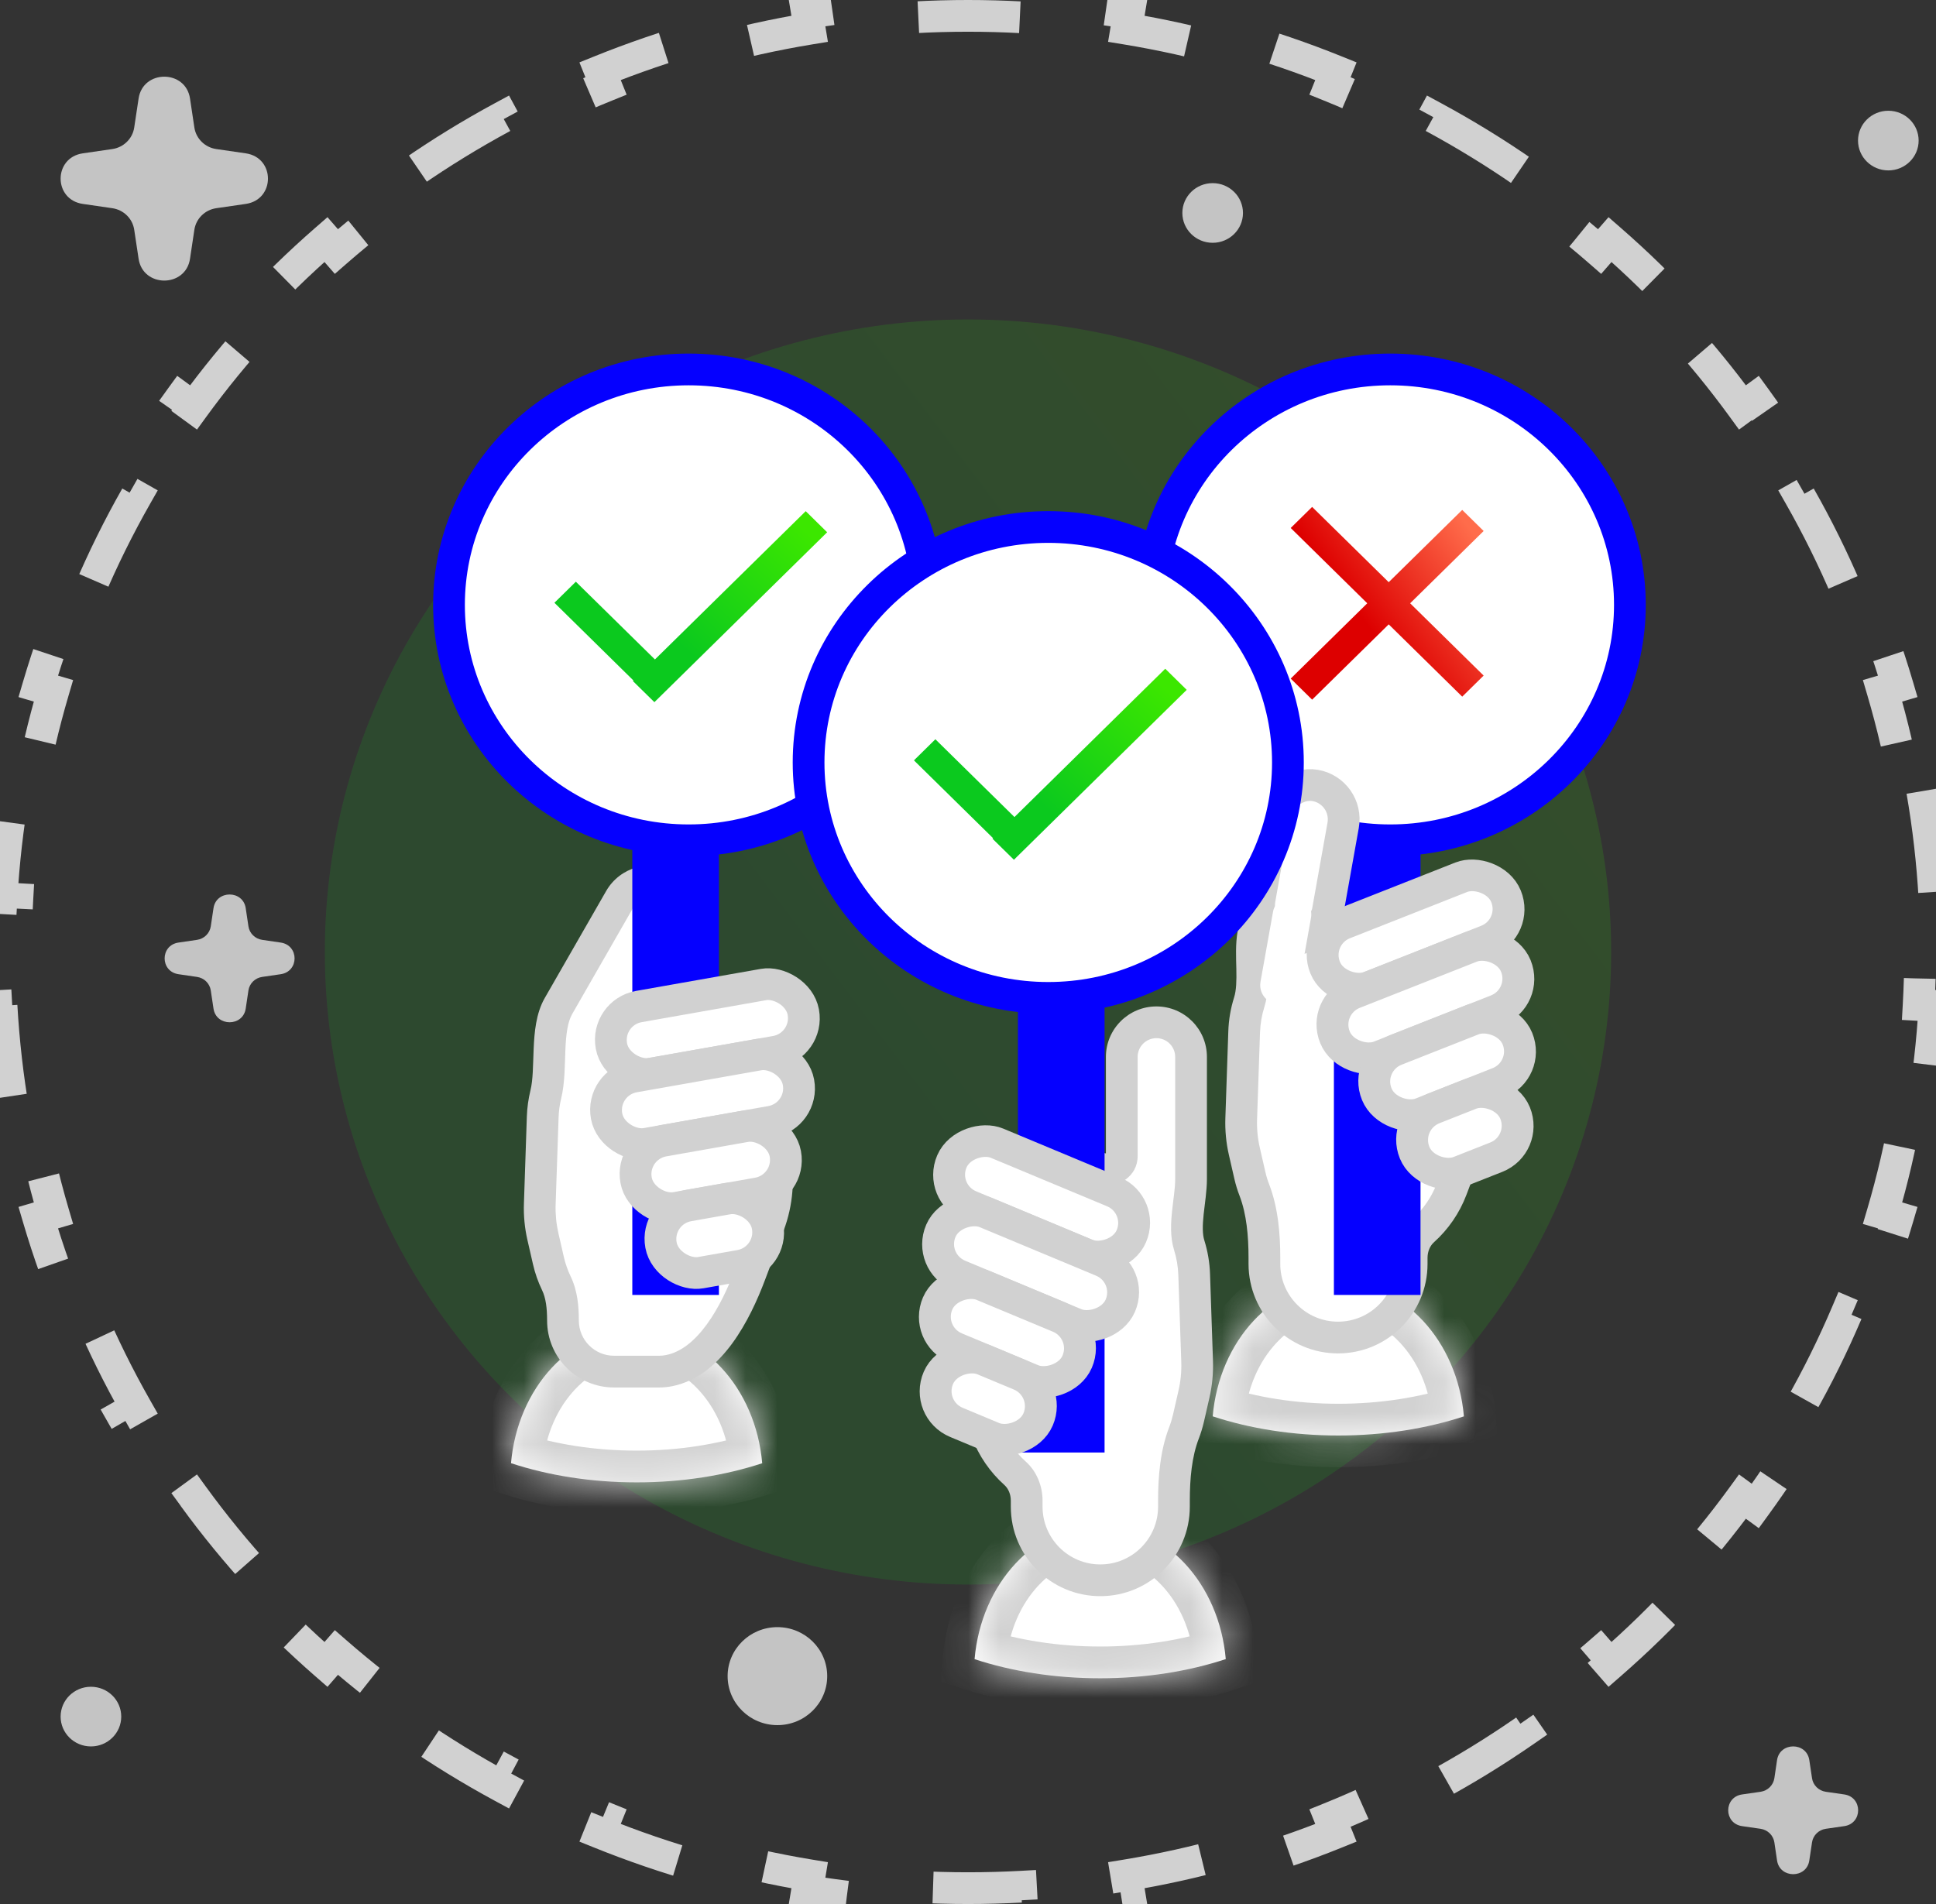 <svg width="61" height="60" viewBox="0 0 61 60" fill="none" xmlns="http://www.w3.org/2000/svg">
<rect x="0" y="0" width="61" height="60" fill="#333333" stroke="none"/>
<path d="M60.566 24.931C60.758 26.036 60.887 27.161 60.952 28.303L60.453 28.331C60.484 28.884 60.5 29.44 60.5 30C60.5 30.56 60.484 31.116 60.453 31.669L60.952 31.697C60.887 32.839 60.758 33.964 60.566 35.069L60.074 34.983C59.883 36.088 59.629 37.172 59.317 38.231L59.796 38.372C59.475 39.464 59.092 40.529 58.651 41.565L58.191 41.369C57.754 42.397 57.26 43.395 56.712 44.359L57.147 44.606C56.587 45.592 55.973 46.544 55.307 47.457L54.903 47.162C54.248 48.062 53.542 48.924 52.79 49.744L53.159 50.082C52.395 50.916 51.584 51.707 50.73 52.451L50.402 52.075C49.565 52.805 48.686 53.49 47.769 54.125L48.054 54.536C47.127 55.179 46.162 55.772 45.163 56.312L44.925 55.872C43.95 56.399 42.943 56.874 41.906 57.293L42.093 57.757C41.051 58.178 39.98 58.545 38.883 58.853L38.748 58.371C37.685 58.669 36.597 58.912 35.489 59.094L35.571 59.587C34.465 59.769 33.34 59.893 32.197 59.954L32.17 59.455C31.617 59.485 31.061 59.5 30.5 59.5C29.939 59.5 29.383 59.485 28.83 59.455L28.803 59.954C27.66 59.893 26.535 59.769 25.429 59.587L25.511 59.094C24.402 58.912 23.315 58.669 22.252 58.371L22.117 58.853C21.02 58.545 19.949 58.178 18.907 57.757L19.094 57.293C18.057 56.874 17.05 56.399 16.075 55.872L15.837 56.312C14.838 55.772 13.873 55.179 12.946 54.536L13.231 54.125C12.314 53.49 11.435 52.805 10.598 52.075L10.27 52.451C9.416 51.707 8.605 50.916 7.841 50.082L8.21 49.744C7.458 48.924 6.752 48.062 6.097 47.162L5.693 47.457C5.027 46.544 4.413 45.592 3.853 44.606L4.288 44.359C3.74 43.395 3.246 42.397 2.809 41.369L2.349 41.565C1.908 40.529 1.525 39.464 1.204 38.372L1.683 38.231C1.371 37.172 1.117 36.088 0.926 34.983L0.433 35.069C0.242 33.964 0.113 32.839 0.048 31.697L0.547 31.669C0.516 31.116 0.5 30.56 0.5 30C0.5 29.44 0.516 28.884 0.547 28.331L0.048 28.303C0.113 27.161 0.242 26.036 0.433 24.931L0.926 25.017C1.117 23.912 1.371 22.828 1.683 21.769L1.204 21.628C1.525 20.537 1.908 19.471 2.349 18.435L2.809 18.631C3.246 17.603 3.74 16.605 4.288 15.641L3.853 15.394C4.413 14.408 5.027 13.457 5.693 12.543L6.097 12.838C6.752 11.938 7.458 11.076 8.21 10.256L7.841 9.918C8.605 9.084 9.416 8.293 10.27 7.549L10.598 7.925C11.435 7.195 12.314 6.51 13.231 5.875L12.946 5.464C13.873 4.821 14.838 4.228 15.837 3.688L16.075 4.128C17.05 3.601 18.057 3.126 19.094 2.707L18.907 2.243C19.949 1.822 21.02 1.455 22.117 1.147L22.252 1.629C23.315 1.331 24.402 1.088 25.511 0.906L25.429 0.413C26.535 0.231 27.66 0.107 28.803 0.046L28.83 0.545C29.383 0.515 29.939 0.5 30.5 0.5C31.061 0.5 31.617 0.515 32.17 0.545L32.197 0.046C33.34 0.107 34.465 0.231 35.571 0.413L35.489 0.906C36.597 1.088 37.685 1.331 38.748 1.629L38.883 1.147C39.98 1.455 41.051 1.822 42.093 2.243L41.906 2.707C42.943 3.126 43.95 3.601 44.925 4.128L45.163 3.688C46.162 4.228 47.127 4.821 48.054 5.464L47.769 5.875C48.686 6.51 49.565 7.195 50.402 7.925L50.73 7.549C51.584 8.293 52.395 9.084 53.159 9.918L52.79 10.256C53.542 11.076 54.248 11.938 54.903 12.838L55.307 12.543C55.973 13.457 56.587 14.408 57.147 15.394L56.712 15.641C57.26 16.605 57.754 17.603 58.191 18.631L58.651 18.435C59.092 19.471 59.475 20.537 59.796 21.628L59.317 21.769C59.629 22.828 59.883 23.912 60.074 25.017L60.566 24.931Z" stroke="#D1D1D1" stroke-dasharray="3.2 3.2"/>
<ellipse opacity="0.15" cx="30.5" cy="30" rx="20.265" ry="19.933" fill="url(#paint0_linear)"/>
<path d="M55.992 55.464C56.079 54.89 56.921 54.89 57.008 55.464L57.094 56.037C57.127 56.257 57.303 56.43 57.526 56.463L58.109 56.547C58.693 56.632 58.693 57.461 58.109 57.546L57.526 57.63C57.303 57.663 57.127 57.836 57.094 58.056L57.008 58.629C56.921 59.204 56.079 59.204 55.992 58.629L55.907 58.056C55.873 57.836 55.698 57.663 55.474 57.63L54.891 57.546C54.307 57.461 54.307 56.632 54.891 56.547L55.474 56.463C55.698 56.43 55.873 56.257 55.907 56.037L55.992 55.464Z" fill="#C4C4C4"/>
<path d="M4.367 3.104C4.504 2.187 5.849 2.187 5.987 3.104L6.124 4.018C6.177 4.369 6.457 4.645 6.814 4.697L7.744 4.832C8.676 4.968 8.676 6.29 7.744 6.426L6.814 6.561C6.457 6.613 6.177 6.889 6.124 7.24L5.987 8.154C5.849 9.071 4.504 9.071 4.367 8.154L4.229 7.24C4.177 6.889 3.896 6.613 3.539 6.561L2.609 6.426C1.677 6.29 1.677 4.968 2.609 4.832L3.539 4.697C3.896 4.645 4.177 4.369 4.229 4.018L4.367 3.104Z" fill="#C4C4C4"/>
<path d="M6.727 28.618C6.813 28.044 7.656 28.044 7.742 28.618L7.828 29.192C7.861 29.412 8.037 29.584 8.261 29.617L8.843 29.702C9.428 29.787 9.428 30.615 8.843 30.7L8.261 30.785C8.037 30.817 7.861 30.99 7.828 31.21L7.742 31.783C7.656 32.358 6.813 32.358 6.727 31.783L6.641 31.21C6.608 30.99 6.432 30.817 6.208 30.785L5.626 30.7C5.041 30.615 5.041 29.787 5.626 29.702L6.208 29.617C6.432 29.584 6.608 29.412 6.641 29.192L6.727 28.618Z" fill="#C4C4C4"/>
<ellipse cx="2.865" cy="54.094" rx="0.955" ry="0.94" fill="#C4C4C4"/>
<ellipse cx="59.498" cy="4.43" rx="0.955" ry="0.94" fill="#C4C4C4"/>
<ellipse cx="24.495" cy="52.819" rx="1.569" ry="1.544" fill="#C4C4C4"/>
<ellipse cx="38.209" cy="6.711" rx="0.955" ry="0.94" fill="#C4C4C4"/>
<mask id="path-10-inside-1" fill="white">
<path fill-rule="evenodd" clip-rule="evenodd" d="M16.101 46.108C17.271 46.493 18.622 46.713 20.061 46.713C21.497 46.713 22.846 46.494 24.016 46.11C23.81 43.734 22.117 41.88 20.058 41.88C18 41.88 16.307 43.733 16.101 46.108Z"/>
</mask>
<path fill-rule="evenodd" clip-rule="evenodd" d="M16.101 46.108C17.271 46.493 18.622 46.713 20.061 46.713C21.497 46.713 22.846 46.494 24.016 46.11C23.81 43.734 22.117 41.88 20.058 41.88C18 41.88 16.307 43.733 16.101 46.108Z" fill="white"/>
<path d="M16.101 46.108L15.788 47.058L15.036 46.811L15.104 46.022L16.101 46.108ZM24.016 46.11L25.012 46.024L25.08 46.813L24.328 47.06L24.016 46.11ZM16.413 45.158C17.476 45.508 18.721 45.713 20.061 45.713V47.713C18.523 47.713 17.066 47.478 15.788 47.058L16.413 45.158ZM20.061 45.713C21.398 45.713 22.642 45.509 23.704 45.16L24.328 47.06C23.052 47.479 21.596 47.713 20.061 47.713V45.713ZM23.019 46.196C22.846 44.186 21.459 42.88 20.058 42.88V40.88C22.774 40.88 24.775 43.281 25.012 46.024L23.019 46.196ZM20.058 42.88C18.657 42.88 17.271 44.186 17.097 46.195L15.104 46.022C15.342 43.28 17.343 40.88 20.058 40.88V42.88Z" fill="#D1D1D1" mask="url(#path-10-inside-1)"/>
<path fill-rule="evenodd" clip-rule="evenodd" d="M21.434 29.382C21.733 28.861 21.55 28.203 21.024 27.911C20.499 27.62 19.831 27.806 19.533 28.327L17.597 31.701V31.701C17.174 32.438 17.4 33.66 17.198 34.486C17.142 34.716 17.108 34.956 17.1 35.201L17.007 37.938C16.995 38.284 17.029 38.63 17.106 38.967L17.28 39.727C17.338 39.978 17.422 40.216 17.529 40.437C17.703 40.796 17.738 41.214 17.738 41.612V41.612C17.738 42.502 18.459 43.223 19.349 43.223H20.767C20.878 43.223 20.986 43.212 21.091 43.19C22.37 42.929 23.175 41.38 23.636 40.158V40.158L24.223 38.602C24.49 37.895 24.551 37.126 24.399 36.385L24.035 34.614C23.856 33.746 23.371 33.019 22.715 32.524C21.805 31.837 20.867 30.371 21.434 29.382V29.382Z" fill="white"/>
<path d="M19.533 28.327L19.966 28.576L19.966 28.576L19.533 28.327ZM17.1 35.201L17.6 35.218L17.6 35.218L17.1 35.201ZM17.007 37.938L17.507 37.955L17.507 37.955L17.007 37.938ZM17.106 38.967L17.593 38.855L17.593 38.855L17.106 38.967ZM17.28 39.727L17.767 39.615L17.767 39.615L17.28 39.727ZM24.223 38.602L23.755 38.426L23.755 38.426L24.223 38.602ZM24.399 36.385L23.909 36.486L23.909 36.486L24.399 36.385ZM24.035 34.614L23.545 34.715L23.545 34.715L24.035 34.614ZM17.529 40.437L17.979 40.22L17.529 40.437ZM21.267 27.474C22.036 27.901 22.306 28.868 21.868 29.631L21 29.133C21.161 28.854 21.063 28.505 20.782 28.348L21.267 27.474ZM19.099 28.078C19.534 27.32 20.503 27.05 21.267 27.474L20.782 28.348C20.496 28.19 20.129 28.292 19.966 28.576L19.099 28.078ZM17.163 31.452L19.099 28.078L19.966 28.576L18.031 31.95L17.163 31.452ZM16.6 35.184C16.61 34.904 16.648 34.631 16.712 34.367L17.684 34.604C17.636 34.802 17.607 35.007 17.6 35.218L16.6 35.184ZM16.508 37.921L16.6 35.184L17.6 35.218L17.507 37.955L16.508 37.921ZM16.619 39.078C16.532 38.699 16.494 38.31 16.508 37.921L17.507 37.955C17.497 38.257 17.526 38.56 17.593 38.855L16.619 39.078ZM16.793 39.838L16.619 39.078L17.593 38.855L17.767 39.615L16.793 39.838ZM17.079 40.655C16.956 40.4 16.859 40.127 16.793 39.838L17.767 39.615C17.817 39.829 17.888 40.031 17.979 40.22L17.079 40.655ZM18.238 41.612C18.238 42.226 18.735 42.723 19.349 42.723V43.723C18.183 43.723 17.238 42.778 17.238 41.612H18.238ZM19.349 42.723H20.767V43.723H19.349V42.723ZM20.767 42.723C20.844 42.723 20.919 42.715 20.991 42.7L21.191 43.68C21.053 43.708 20.912 43.723 20.767 43.723V42.723ZM24.691 38.779L24.104 40.334L23.169 39.981L23.755 38.426L24.691 38.779ZM24.888 36.285C25.06 37.118 24.991 37.983 24.691 38.779L23.755 38.426C23.989 37.807 24.042 37.134 23.909 36.486L24.888 36.285ZM24.524 34.513L24.888 36.285L23.909 36.486L23.545 34.715L24.524 34.513ZM23.016 32.125C23.765 32.691 24.321 33.522 24.524 34.513L23.545 34.715C23.392 33.97 22.976 33.348 22.413 32.923L23.016 32.125ZM22.413 32.923C21.898 32.534 21.384 31.934 21.07 31.283C20.762 30.644 20.597 29.837 21 29.133L21.868 29.631C21.704 29.916 21.724 30.336 21.971 30.849C22.212 31.349 22.621 31.826 23.016 32.125L22.413 32.923ZM20.991 42.7C21.457 42.605 21.883 42.265 22.267 41.739C22.648 41.219 22.945 40.574 23.169 39.981L24.104 40.334C23.867 40.964 23.531 41.705 23.074 42.33C22.621 42.95 22.004 43.514 21.191 43.68L20.991 42.7ZM17.979 40.22C18.204 40.684 18.238 41.197 18.238 41.612H17.238C17.238 41.231 17.201 40.908 17.079 40.655L17.979 40.22ZM18.031 31.95C17.887 32.2 17.836 32.574 17.814 33.082C17.795 33.535 17.8 34.129 17.684 34.604L16.712 34.367C16.798 34.018 16.791 33.587 16.815 33.039C16.837 32.545 16.884 31.939 17.163 31.452L18.031 31.95Z" fill="#D1D1D1"/>
<rect width="2.729" height="16.913" transform="matrix(-1 0 0 1 22.652 23.894)" fill="#0500FF"/>
<rect width="2.149" height="6.138" rx="1.074" transform="matrix(-0.18 -0.984 -0.985 0.174 25.504 32.952)" fill="white" stroke="#D1D1D1"/>
<rect width="2.149" height="6.138" rx="1.074" transform="matrix(-0.18 -0.984 -0.985 0.174 25.352 35.161)" fill="white" stroke="#D1D1D1"/>
<rect width="2.149" height="4.774" rx="1.074" transform="matrix(-0.18 -0.984 -0.985 0.174 24.938 37.418)" fill="white" stroke="#D1D1D1"/>
<rect width="2.149" height="3.41" rx="1.074" transform="matrix(-0.18 -0.984 -0.985 0.174 24.379 39.698)" fill="white" stroke="#D1D1D1"/>
<path d="M14.147 19.061C14.147 23.151 17.52 26.48 21.698 26.48C25.877 26.48 29.25 23.151 29.25 19.061C29.25 14.971 25.877 11.642 21.698 11.642C17.52 11.642 14.147 14.971 14.147 19.061Z" fill="white" stroke="#0500FF"/>
<path d="M20.619 22.127L26.062 16.773L25.387 16.108L20.636 20.781L18.144 18.331L17.469 18.995L19.96 21.446L19.943 21.463L20.619 22.127Z" fill="url(#paint1_linear)"/>
<mask id="path-21-inside-2" fill="white">
<path fill-rule="evenodd" clip-rule="evenodd" d="M38.21 44.632C39.38 45.017 40.731 45.236 42.17 45.236C43.607 45.236 44.956 45.017 46.125 44.633C45.919 42.257 44.226 40.403 42.167 40.403C40.109 40.403 38.416 42.256 38.21 44.632Z"/>
</mask>
<path fill-rule="evenodd" clip-rule="evenodd" d="M38.21 44.632C39.38 45.017 40.731 45.236 42.17 45.236C43.607 45.236 44.956 45.017 46.125 44.633C45.919 42.257 44.226 40.403 42.167 40.403C40.109 40.403 38.416 42.256 38.21 44.632Z" fill="white"/>
<path d="M38.21 44.632L37.898 45.582L37.145 45.334L37.214 44.545L38.21 44.632ZM46.125 44.633L47.121 44.547L47.19 45.337L46.437 45.584L46.125 44.633ZM38.522 43.682C39.586 44.031 40.831 44.236 42.17 44.236V46.236C40.632 46.236 39.175 46.002 37.898 45.582L38.522 43.682ZM42.17 44.236C43.508 44.236 44.751 44.032 45.813 43.683L46.437 45.584C45.161 46.002 43.706 46.236 42.17 46.236V44.236ZM45.129 44.72C44.955 42.71 43.569 41.403 42.167 41.403V39.403C44.883 39.403 46.884 41.804 47.121 44.547L45.129 44.72ZM42.167 41.403C40.766 41.403 39.381 42.709 39.206 44.718L37.214 44.545C37.452 41.803 39.452 39.403 42.167 39.403V41.403Z" fill="#D1D1D1" mask="url(#path-21-inside-2)"/>
<path fill-rule="evenodd" clip-rule="evenodd" d="M42.315 26.01C42.421 25.417 42.025 24.853 41.431 24.75C40.837 24.648 40.27 25.046 40.164 25.639L39.487 29.44V29.44C39.37 30.096 39.56 30.947 39.361 31.582C39.267 31.879 39.212 32.192 39.202 32.515L39.109 35.252C39.097 35.598 39.13 35.944 39.208 36.281L39.382 37.041C39.418 37.2 39.465 37.353 39.522 37.501C39.777 38.161 39.839 38.929 39.839 39.637V39.637V39.829C39.839 41.11 40.878 42.149 42.159 42.149C43.441 42.149 44.479 41.11 44.479 39.829V39.637V39.637C44.479 39.313 44.606 38.991 44.847 38.775C45.239 38.423 45.547 37.978 45.738 37.472L46.325 35.916C46.592 35.209 46.652 34.44 46.5 33.7L46.136 31.928C45.749 30.044 43.915 28.824 42.027 29.195V29.195C41.891 29.222 41.763 29.106 41.787 28.97L42.315 26.01Z" fill="white"/>
<path d="M41.431 24.75L41.346 25.243L41.346 25.243L41.431 24.75ZM42.315 26.01L42.807 26.098L42.807 26.098L42.315 26.01ZM40.164 25.639L39.672 25.552L39.672 25.552L40.164 25.639ZM39.202 32.515L39.701 32.532L39.701 32.532L39.202 32.515ZM39.109 35.252L39.608 35.269L39.608 35.269L39.109 35.252ZM39.208 36.281L39.695 36.169L39.695 36.169L39.208 36.281ZM39.382 37.041L38.894 37.153L38.894 37.153L39.382 37.041ZM45.738 37.472L46.206 37.649L46.206 37.649L45.738 37.472ZM46.325 35.916L45.857 35.74L45.857 35.74L46.325 35.916ZM46.5 33.7L46.01 33.8L46.01 33.8L46.5 33.7ZM46.136 31.928L45.646 32.029L45.646 32.029L46.136 31.928ZM41.787 28.97L41.295 28.882L41.787 28.97ZM44.847 38.775L44.513 38.403L44.847 38.775ZM41.516 24.258C42.383 24.407 42.962 25.232 42.807 26.098L41.823 25.922C41.88 25.602 41.667 25.299 41.346 25.243L41.516 24.258ZM39.672 25.552C39.826 24.687 40.651 24.108 41.516 24.258L41.346 25.243C41.023 25.188 40.714 25.404 40.657 25.727L39.672 25.552ZM38.995 29.352L39.672 25.552L40.657 25.727L39.979 29.528L38.995 29.352ZM38.702 32.498C38.714 32.129 38.777 31.772 38.884 31.432L39.838 31.732C39.758 31.986 39.711 32.255 39.701 32.532L38.702 32.498ZM38.609 35.235L38.702 32.498L39.701 32.532L39.608 35.269L38.609 35.235ZM38.72 36.393C38.633 36.013 38.596 35.624 38.609 35.235L39.608 35.269C39.598 35.572 39.627 35.874 39.695 36.169L38.72 36.393ZM38.894 37.153L38.72 36.393L39.695 36.169L39.869 36.929L38.894 37.153ZM39.056 37.681C38.99 37.511 38.936 37.335 38.894 37.153L39.869 36.929C39.9 37.065 39.94 37.196 39.989 37.321L39.056 37.681ZM40.339 39.637V39.829H39.339V39.637H40.339ZM40.339 39.829C40.339 40.834 41.154 41.649 42.159 41.649V42.649C40.602 42.649 39.339 41.386 39.339 39.829H40.339ZM42.159 41.649C43.164 41.649 43.979 40.834 43.979 39.829H44.979C44.979 41.386 43.717 42.649 42.159 42.649V41.649ZM43.979 39.829V39.637H44.979V39.829H43.979ZM46.206 37.649C45.986 38.231 45.632 38.742 45.181 39.147L44.513 38.403C44.846 38.103 45.108 37.726 45.27 37.296L46.206 37.649ZM46.792 36.093L46.206 37.649L45.27 37.296L45.857 35.74L46.792 36.093ZM46.99 33.599C47.161 34.432 47.093 35.297 46.792 36.093L45.857 35.74C46.09 35.121 46.144 34.449 46.01 33.8L46.99 33.599ZM46.626 31.828L46.99 33.599L46.01 33.8L45.646 32.029L46.626 31.828ZM41.931 28.705C44.088 28.281 46.183 29.674 46.626 31.828L45.646 32.029C45.314 30.414 43.742 29.368 42.124 29.686L41.931 28.705ZM42.807 26.098L42.28 29.057L41.295 28.882L41.823 25.922L42.807 26.098ZM42.124 29.686C41.675 29.774 41.203 29.397 41.295 28.882L42.28 29.057C42.323 28.816 42.107 28.67 41.931 28.705L42.124 29.686ZM43.979 39.637C43.979 39.19 44.153 38.725 44.513 38.403L45.181 39.147C45.058 39.257 44.979 39.437 44.979 39.637H43.979ZM39.989 37.321C40.277 38.068 40.339 38.909 40.339 39.637H39.339C39.339 38.949 39.277 38.255 39.056 37.681L39.989 37.321ZM39.979 29.528C39.932 29.794 39.946 30.106 39.955 30.508C39.963 30.875 39.965 31.325 39.838 31.732L38.884 31.432C38.956 31.203 38.963 30.911 38.955 30.53C38.947 30.184 38.925 29.742 38.995 29.352L39.979 29.528Z" fill="#D1D1D1"/>
<rect width="2.729" height="16.913" transform="matrix(-1 0 0 1 44.758 23.894)" fill="#0500FF"/>
<rect width="2.153" height="6.127" rx="1.076" transform="matrix(-0.378 -0.926 -0.93 0.367 47.859 29.242)" fill="white" stroke="#D1D1D1"/>
<rect width="2.153" height="6.127" rx="1.076" transform="matrix(-0.378 -0.926 -0.93 0.367 48.168 31.436)" fill="white" stroke="#D1D1D1"/>
<rect width="2.153" height="4.766" rx="1.076" transform="matrix(-0.378 -0.926 -0.93 0.367 48.219 33.728)" fill="white" stroke="#D1D1D1"/>
<rect width="2.153" height="3.404" rx="1.076" transform="matrix(-0.378 -0.926 -0.93 0.367 48.145 36.071)" fill="white" stroke="#D1D1D1"/>
<path d="M36.253 19.061C36.253 23.151 39.626 26.48 43.804 26.48C47.982 26.48 51.355 23.151 51.355 19.061C51.355 14.971 47.982 11.642 43.804 11.642C39.626 11.642 36.253 14.971 36.253 19.061Z" fill="white" stroke="#0500FF"/>
<rect width="2.182" height="4.922" rx="1.091" transform="matrix(-0.985 -0.17 -0.176 0.984 42.512 24.936)" fill="white" stroke="#D1D1D1"/>
<rect width="1.212" height="3.468" rx="0.606" transform="matrix(-0.985 -0.17 -0.176 0.984 41.414 28.327)" fill="white"/>
<path d="M43.756 19.675L46.072 21.953L46.747 21.289L44.431 19.011L46.747 16.733L46.072 16.069L43.756 18.346L41.343 15.974L40.668 16.638L43.08 19.011L40.668 21.384L41.343 22.048L43.756 19.675Z" fill="url(#paint2_linear)"/>
<path d="M32.07 25.108L32.919 24.433C32.919 24.433 33.165 24.72 33.316 24.91C33.465 25.096 33.687 25.396 33.687 25.396L32.843 26.048L32.07 25.108Z" fill="white"/>
<mask id="path-35-inside-3" fill="white">
<path fill-rule="evenodd" clip-rule="evenodd" d="M38.622 52.282C37.452 52.667 36.101 52.886 34.662 52.886C33.225 52.886 31.876 52.668 30.707 52.284C30.913 49.907 32.606 48.054 34.665 48.054C36.723 48.054 38.416 49.907 38.622 52.282Z"/>
</mask>
<path fill-rule="evenodd" clip-rule="evenodd" d="M38.622 52.282C37.452 52.667 36.101 52.886 34.662 52.886C33.225 52.886 31.876 52.668 30.707 52.284C30.913 49.907 32.606 48.054 34.665 48.054C36.723 48.054 38.416 49.907 38.622 52.282Z" fill="white"/>
<path d="M38.622 52.282L38.934 53.232L39.687 52.985L39.618 52.196L38.622 52.282ZM30.707 52.284L29.711 52.198L29.642 52.987L30.395 53.234L30.707 52.284ZM38.31 51.332C37.247 51.682 36.002 51.886 34.662 51.886V53.886C36.2 53.886 37.657 53.652 38.934 53.232L38.31 51.332ZM34.662 51.886C33.325 51.886 32.081 51.682 31.019 51.334L30.395 53.234C31.671 53.653 33.126 53.886 34.662 53.886V51.886ZM31.703 52.37C31.877 50.36 33.263 49.054 34.665 49.054V47.054C31.949 47.054 29.948 49.455 29.711 52.198L31.703 52.37ZM34.665 49.054C36.066 49.054 37.452 50.36 37.626 52.369L39.618 52.196C39.38 49.454 37.38 47.054 34.665 47.054V49.054Z" fill="#D1D1D1" mask="url(#path-35-inside-3)"/>
<path fill-rule="evenodd" clip-rule="evenodd" d="M35.345 33.307C35.345 32.704 35.834 32.215 36.437 32.215C37.04 32.215 37.528 32.704 37.528 33.307V37.163V37.163C37.528 37.797 37.28 38.633 37.469 39.238C37.562 39.533 37.616 39.844 37.627 40.165L37.719 42.902C37.731 43.248 37.698 43.594 37.621 43.931L37.447 44.691C37.41 44.85 37.363 45.004 37.306 45.151C37.051 45.811 36.989 46.579 36.989 47.287V47.287V47.479C36.989 48.76 35.95 49.799 34.669 49.799C33.388 49.799 32.349 48.76 32.349 47.479V47.287V47.287C32.349 46.963 32.222 46.641 31.981 46.425C31.589 46.073 31.281 45.628 31.09 45.122L30.503 43.566C30.237 42.859 30.176 42.09 30.328 41.35L30.692 39.578C31.079 37.694 32.913 36.474 34.801 36.846V36.846C35.07 36.898 35.345 36.707 35.345 36.433V33.307Z" fill="white"/>
<path d="M37.627 40.165L37.127 40.182L37.127 40.182L37.627 40.165ZM37.719 42.902L37.22 42.919L37.22 42.919L37.719 42.902ZM37.621 43.931L37.133 43.819L37.133 43.819L37.621 43.931ZM37.447 44.691L37.934 44.803L37.934 44.803L37.447 44.691ZM31.09 45.122L30.622 45.299L30.622 45.299L31.09 45.122ZM30.503 43.566L30.971 43.39L30.971 43.39L30.503 43.566ZM30.328 41.35L30.818 41.45L30.818 41.45L30.328 41.35ZM30.692 39.578L31.182 39.679L31.182 39.679L30.692 39.578ZM31.981 46.425L32.315 46.053L31.981 46.425ZM36.437 31.715C35.558 31.715 34.845 32.428 34.845 33.307H35.845C35.845 32.98 36.11 32.715 36.437 32.715V31.715ZM38.028 33.307C38.028 32.428 37.316 31.715 36.437 31.715V32.715C36.764 32.715 37.028 32.98 37.028 33.307H38.028ZM38.028 37.163V33.307H37.028V37.163H38.028ZM38.126 40.148C38.114 39.782 38.052 39.426 37.947 39.089L36.992 39.387C37.071 39.64 37.118 39.907 37.127 40.182L38.126 40.148ZM38.219 42.885L38.126 40.148L37.127 40.182L37.22 42.919L38.219 42.885ZM38.108 44.043C38.195 43.663 38.232 43.274 38.219 42.885L37.22 42.919C37.23 43.222 37.201 43.524 37.133 43.819L38.108 44.043ZM37.934 44.803L38.108 44.043L37.133 43.819L36.959 44.58L37.934 44.803ZM37.773 45.331C37.838 45.161 37.892 44.985 37.934 44.803L36.959 44.58C36.928 44.715 36.888 44.846 36.84 44.971L37.773 45.331ZM36.489 47.287V47.479H37.489V47.287H36.489ZM36.489 47.479C36.489 48.484 35.674 49.299 34.669 49.299V50.299C36.226 50.299 37.489 49.036 37.489 47.479H36.489ZM34.669 49.299C33.664 49.299 32.849 48.484 32.849 47.479H31.849C31.849 49.036 33.111 50.299 34.669 50.299V49.299ZM32.849 47.479V47.287H31.849V47.479H32.849ZM30.622 45.299C30.842 45.881 31.196 46.392 31.648 46.797L32.315 46.053C31.982 45.754 31.72 45.376 31.558 44.946L30.622 45.299ZM30.036 43.743L30.622 45.299L31.558 44.946L30.971 43.39L30.036 43.743ZM29.838 41.249C29.667 42.082 29.735 42.947 30.036 43.743L30.971 43.39C30.738 42.771 30.685 42.099 30.818 41.45L29.838 41.249ZM30.202 39.478L29.838 41.249L30.818 41.45L31.182 39.679L30.202 39.478ZM34.897 36.355C32.74 35.931 30.645 37.325 30.202 39.478L31.182 39.679C31.514 38.064 33.086 37.018 34.704 37.336L34.897 36.355ZM34.845 33.307V36.433H35.845V33.307H34.845ZM34.704 37.336C35.227 37.439 35.845 37.076 35.845 36.433H34.845C34.845 36.416 34.85 36.398 34.858 36.383C34.865 36.37 34.873 36.363 34.877 36.359C34.883 36.355 34.889 36.353 34.897 36.355L34.704 37.336ZM32.849 47.287C32.849 46.84 32.675 46.375 32.315 46.053L31.648 46.797C31.77 46.907 31.849 47.087 31.849 47.287H32.849ZM36.84 44.971C36.551 45.718 36.489 46.559 36.489 47.287H37.489C37.489 46.599 37.551 45.905 37.773 45.331L36.84 44.971ZM37.028 37.163C37.028 37.446 36.974 37.748 36.931 38.159C36.892 38.526 36.864 38.977 36.992 39.387L37.947 39.089C37.885 38.893 37.887 38.624 37.925 38.264C37.959 37.948 38.028 37.515 38.028 37.163H37.028Z" fill="#D1D1D1"/>
<rect x="32.074" y="28.859" width="2.729" height="16.913" fill="#0500FF"/>
<rect width="2.153" height="6.126" rx="1.077" transform="matrix(0.396 -0.918 0.923 0.385 29.566 37.586)" fill="white" stroke="#D1D1D1"/>
<rect width="2.153" height="6.126" rx="1.077" transform="matrix(0.396 -0.918 0.923 0.385 29.219 39.773)" fill="white" stroke="#D1D1D1"/>
<rect width="2.153" height="4.764" rx="1.077" transform="matrix(0.396 -0.918 0.923 0.385 29.117 42.063)" fill="white" stroke="#D1D1D1"/>
<rect width="2.153" height="3.403" rx="1.077" transform="matrix(0.396 -0.918 0.923 0.385 29.141 44.408)" fill="white" stroke="#D1D1D1"/>
<path d="M40.58 24.027C40.58 28.117 37.206 31.446 33.028 31.446C28.85 31.446 25.477 28.117 25.477 24.027C25.477 19.937 28.85 16.607 33.028 16.607C37.206 16.607 40.58 19.937 40.58 24.027Z" fill="white" stroke="#0500FF"/>
<path d="M31.947 27.093L37.391 21.739L36.715 21.074L31.964 25.747L29.472 23.296L28.797 23.961L31.289 26.412L31.271 26.429L31.947 27.093Z" fill="url(#paint3_linear)"/>
<defs>
<linearGradient id="paint0_linear" x1="42.419" y1="7.322" x2="1.351" y2="38.424" gradientUnits="userSpaceOnUse">
<stop stop-color="#3CE700"/>
<stop offset="0.568" stop-color="#0BC91E"/>
</linearGradient>
<linearGradient id="paint1_linear" x1="24.293" y1="15.694" x2="17.864" y2="22.532" gradientUnits="userSpaceOnUse">
<stop stop-color="#3CE700"/>
<stop offset="0.568" stop-color="#0BC91E"/>
</linearGradient>
<linearGradient id="paint2_linear" x1="45.495" y1="15.555" x2="39.265" y2="20.2" gradientUnits="userSpaceOnUse">
<stop stop-color="#FF6C4B"/>
<stop offset="0.568" stop-color="#DD0000"/>
</linearGradient>
<linearGradient id="paint3_linear" x1="35.621" y1="20.66" x2="29.192" y2="27.498" gradientUnits="userSpaceOnUse">
<stop stop-color="#3CE700"/>
<stop offset="0.568" stop-color="#0BC91E"/>
</linearGradient>
</defs>
</svg>

